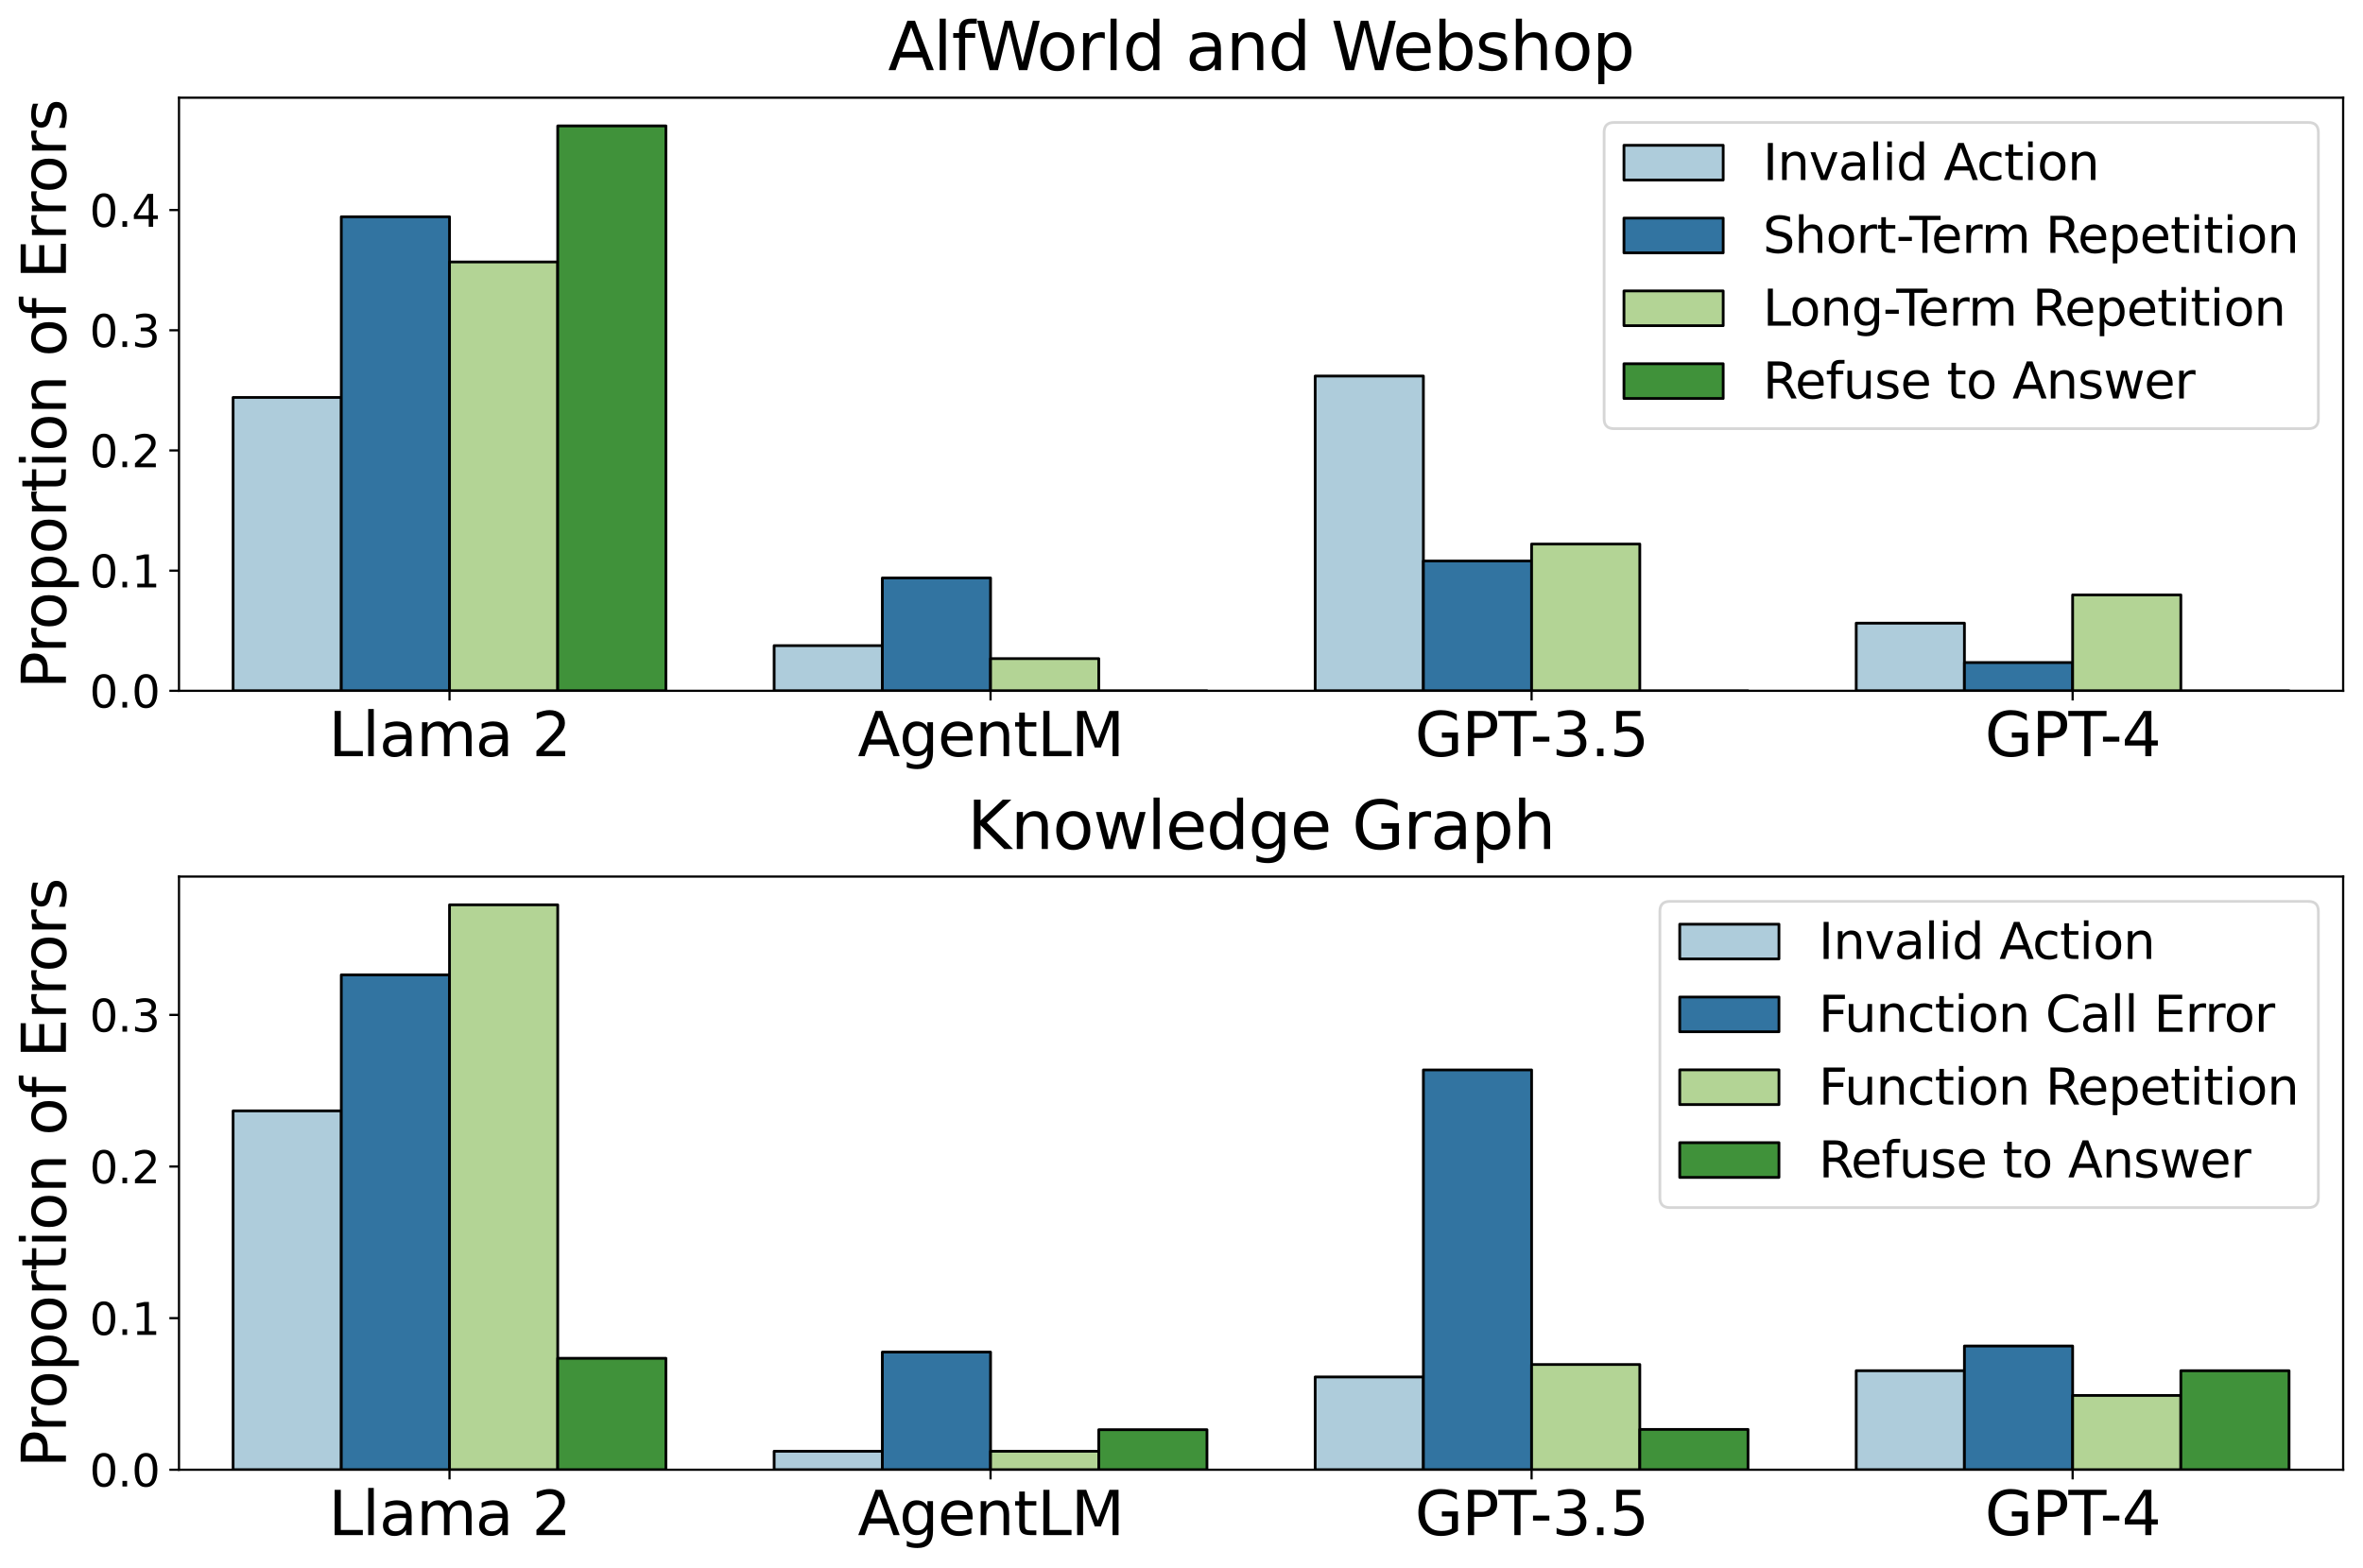 <?xml version="1.0" encoding="utf-8" standalone="no"?>
<!DOCTYPE svg PUBLIC "-//W3C//DTD SVG 1.1//EN"
  "http://www.w3.org/Graphics/SVG/1.1/DTD/svg11.dtd">
<svg xmlns:xlink="http://www.w3.org/1999/xlink" width="857.277pt" height="568.728pt" viewBox="0 0 857.277 568.728" xmlns="http://www.w3.org/2000/svg" version="1.1">
 <defs>
  <style type="text/css">*{stroke-linejoin: round; stroke-linecap: butt}</style>
 </defs>
 <g id="figure_1">
  <g id="patch_1">
   <path d="M 0 568.728 
L 857.277 568.728 
L 857.277 0 
L 0 0 
z
" style="fill: #ffffff"/>
  </g>
  <g id="axes_1">
   <g id="patch_2">
    <path d="M 64.937 250.636 
L 850.077 250.636 
L 850.077 35.436 
L 64.937 35.436 
z
" style="fill: #ffffff"/>
   </g>
   <g id="patch_3">
    <path d="M 84.565 250.636 
L 123.822 250.636 
L 123.822 144.192 
L 84.565 144.192 
z
" clip-path="url(#p1a9379b2bb)" style="fill: #aeccdb; stroke: #000000; stroke-linejoin: miter"/>
   </g>
   <g id="patch_4">
    <path d="M 280.85 250.636 
L 320.107 250.636 
L 320.107 234.24 
L 280.85 234.24 
z
" clip-path="url(#p1a9379b2bb)" style="fill: #aeccdb; stroke: #000000; stroke-linejoin: miter"/>
   </g>
   <g id="patch_5">
    <path d="M 477.135 250.636 
L 516.392 250.636 
L 516.392 136.43 
L 477.135 136.43 
z
" clip-path="url(#p1a9379b2bb)" style="fill: #aeccdb; stroke: #000000; stroke-linejoin: miter"/>
   </g>
   <g id="patch_6">
    <path d="M 673.42 250.636 
L 712.677 250.636 
L 712.677 226.086 
L 673.42 226.086 
z
" clip-path="url(#p1a9379b2bb)" style="fill: #aeccdb; stroke: #000000; stroke-linejoin: miter"/>
   </g>
   <g id="patch_7">
    <path d="M 123.822 250.636 
L 163.079 250.636 
L 163.079 78.651 
L 123.822 78.651 
z
" clip-path="url(#p1a9379b2bb)" style="fill: #3274a1; stroke: #000000; stroke-linejoin: miter"/>
   </g>
   <g id="patch_8">
    <path d="M 320.107 250.636 
L 359.364 250.636 
L 359.364 209.689 
L 320.107 209.689 
z
" clip-path="url(#p1a9379b2bb)" style="fill: #3274a1; stroke: #000000; stroke-linejoin: miter"/>
   </g>
   <g id="patch_9">
    <path d="M 516.392 250.636 
L 555.649 250.636 
L 555.649 203.541 
L 516.392 203.541 
z
" clip-path="url(#p1a9379b2bb)" style="fill: #3274a1; stroke: #000000; stroke-linejoin: miter"/>
   </g>
   <g id="patch_10">
    <path d="M 712.677 250.636 
L 751.934 250.636 
L 751.934 240.389 
L 712.677 240.389 
z
" clip-path="url(#p1a9379b2bb)" style="fill: #3274a1; stroke: #000000; stroke-linejoin: miter"/>
   </g>
   <g id="patch_11">
    <path d="M 163.079 250.636 
L 202.336 250.636 
L 202.336 95.047 
L 163.079 95.047 
z
" clip-path="url(#p1a9379b2bb)" style="fill: #b3d495; stroke: #000000; stroke-linejoin: miter"/>
   </g>
   <g id="patch_12">
    <path d="M 359.364 250.636 
L 398.621 250.636 
L 398.621 238.95 
L 359.364 238.95 
z
" clip-path="url(#p1a9379b2bb)" style="fill: #b3d495; stroke: #000000; stroke-linejoin: miter"/>
   </g>
   <g id="patch_13">
    <path d="M 555.649 250.636 
L 594.906 250.636 
L 594.906 197.392 
L 555.649 197.392 
z
" clip-path="url(#p1a9379b2bb)" style="fill: #b3d495; stroke: #000000; stroke-linejoin: miter"/>
   </g>
   <g id="patch_14">
    <path d="M 751.934 250.636 
L 791.191 250.636 
L 791.191 215.838 
L 751.934 215.838 
z
" clip-path="url(#p1a9379b2bb)" style="fill: #b3d495; stroke: #000000; stroke-linejoin: miter"/>
   </g>
   <g id="patch_15">
    <path d="M 202.336 250.636 
L 241.593 250.636 
L 241.593 45.684 
L 202.336 45.684 
z
" clip-path="url(#p1a9379b2bb)" style="fill: #40923a; stroke: #000000; stroke-linejoin: miter"/>
   </g>
   <g id="patch_16">
    <path d="M 398.621 250.636 
L 437.878 250.636 
L 437.878 250.636 
L 398.621 250.636 
z
" clip-path="url(#p1a9379b2bb)" style="fill: #40923a; stroke: #000000; stroke-linejoin: miter"/>
   </g>
   <g id="patch_17">
    <path d="M 594.906 250.636 
L 634.163 250.636 
L 634.163 250.636 
L 594.906 250.636 
z
" clip-path="url(#p1a9379b2bb)" style="fill: #40923a; stroke: #000000; stroke-linejoin: miter"/>
   </g>
   <g id="patch_18">
    <path d="M 791.191 250.636 
L 830.448 250.636 
L 830.448 250.636 
L 791.191 250.636 
z
" clip-path="url(#p1a9379b2bb)" style="fill: #40923a; stroke: #000000; stroke-linejoin: miter"/>
   </g>
   <g id="matplotlib.axis_1">
    <g id="xtick_1">
     <g id="line2d_1">
      <defs>
       <path id="mb47e40419a" d="M 0 0 
L 0 3.5 
" style="stroke: #000000; stroke-width: 0.8"/>
      </defs>
      <g>
       <use xlink:href="#mb47e40419a" x="163.079" y="250.636" style="stroke: #000000; stroke-width: 0.8"/>
      </g>
     </g>
     <g id="text_1">
      <!-- Llama 2 -->
      <g transform="translate(119.203 274.353) scale(0.22 -0.22)">
       <defs>
        <path id="DejaVuSans-4c" d="M 628 4666 
L 1259 4666 
L 1259 531 
L 3531 531 
L 3531 0 
L 628 0 
L 628 4666 
z
" transform="scale(0.016)"/>
        <path id="DejaVuSans-6c" d="M 603 4863 
L 1178 4863 
L 1178 0 
L 603 0 
L 603 4863 
z
" transform="scale(0.016)"/>
        <path id="DejaVuSans-61" d="M 2194 1759 
Q 1497 1759 1228 1600 
Q 959 1441 959 1056 
Q 959 750 1161 570 
Q 1363 391 1709 391 
Q 2188 391 2477 730 
Q 2766 1069 2766 1631 
L 2766 1759 
L 2194 1759 
z
M 3341 1997 
L 3341 0 
L 2766 0 
L 2766 531 
Q 2569 213 2275 61 
Q 1981 -91 1556 -91 
Q 1019 -91 701 211 
Q 384 513 384 1019 
Q 384 1609 779 1909 
Q 1175 2209 1959 2209 
L 2766 2209 
L 2766 2266 
Q 2766 2663 2505 2880 
Q 2244 3097 1772 3097 
Q 1472 3097 1187 3025 
Q 903 2953 641 2809 
L 641 3341 
Q 956 3463 1253 3523 
Q 1550 3584 1831 3584 
Q 2591 3584 2966 3190 
Q 3341 2797 3341 1997 
z
" transform="scale(0.016)"/>
        <path id="DejaVuSans-6d" d="M 3328 2828 
Q 3544 3216 3844 3400 
Q 4144 3584 4550 3584 
Q 5097 3584 5394 3201 
Q 5691 2819 5691 2113 
L 5691 0 
L 5113 0 
L 5113 2094 
Q 5113 2597 4934 2840 
Q 4756 3084 4391 3084 
Q 3944 3084 3684 2787 
Q 3425 2491 3425 1978 
L 3425 0 
L 2847 0 
L 2847 2094 
Q 2847 2600 2669 2842 
Q 2491 3084 2119 3084 
Q 1678 3084 1418 2786 
Q 1159 2488 1159 1978 
L 1159 0 
L 581 0 
L 581 3500 
L 1159 3500 
L 1159 2956 
Q 1356 3278 1631 3431 
Q 1906 3584 2284 3584 
Q 2666 3584 2933 3390 
Q 3200 3197 3328 2828 
z
" transform="scale(0.016)"/>
        <path id="DejaVuSans-20" transform="scale(0.016)"/>
        <path id="DejaVuSans-32" d="M 1228 531 
L 3431 531 
L 3431 0 
L 469 0 
L 469 531 
Q 828 903 1448 1529 
Q 2069 2156 2228 2338 
Q 2531 2678 2651 2914 
Q 2772 3150 2772 3378 
Q 2772 3750 2511 3984 
Q 2250 4219 1831 4219 
Q 1534 4219 1204 4116 
Q 875 4013 500 3803 
L 500 4441 
Q 881 4594 1212 4672 
Q 1544 4750 1819 4750 
Q 2544 4750 2975 4387 
Q 3406 4025 3406 3419 
Q 3406 3131 3298 2873 
Q 3191 2616 2906 2266 
Q 2828 2175 2409 1742 
Q 1991 1309 1228 531 
z
" transform="scale(0.016)"/>
       </defs>
       <use xlink:href="#DejaVuSans-4c"/>
       <use xlink:href="#DejaVuSans-6c" x="55.713"/>
       <use xlink:href="#DejaVuSans-61" x="83.496"/>
       <use xlink:href="#DejaVuSans-6d" x="144.775"/>
       <use xlink:href="#DejaVuSans-61" x="242.188"/>
       <use xlink:href="#DejaVuSans-20" x="303.467"/>
       <use xlink:href="#DejaVuSans-32" x="335.254"/>
      </g>
     </g>
    </g>
    <g id="xtick_2">
     <g id="line2d_2">
      <g>
       <use xlink:href="#mb47e40419a" x="359.364" y="250.636" style="stroke: #000000; stroke-width: 0.8"/>
      </g>
     </g>
     <g id="text_2">
      <!-- AgentLM -->
      <g transform="translate(311.184 274.353) scale(0.22 -0.22)">
       <defs>
        <path id="DejaVuSans-41" d="M 2188 4044 
L 1331 1722 
L 3047 1722 
L 2188 4044 
z
M 1831 4666 
L 2547 4666 
L 4325 0 
L 3669 0 
L 3244 1197 
L 1141 1197 
L 716 0 
L 50 0 
L 1831 4666 
z
" transform="scale(0.016)"/>
        <path id="DejaVuSans-67" d="M 2906 1791 
Q 2906 2416 2648 2759 
Q 2391 3103 1925 3103 
Q 1463 3103 1205 2759 
Q 947 2416 947 1791 
Q 947 1169 1205 825 
Q 1463 481 1925 481 
Q 2391 481 2648 825 
Q 2906 1169 2906 1791 
z
M 3481 434 
Q 3481 -459 3084 -895 
Q 2688 -1331 1869 -1331 
Q 1566 -1331 1297 -1286 
Q 1028 -1241 775 -1147 
L 775 -588 
Q 1028 -725 1275 -790 
Q 1522 -856 1778 -856 
Q 2344 -856 2625 -561 
Q 2906 -266 2906 331 
L 2906 616 
Q 2728 306 2450 153 
Q 2172 0 1784 0 
Q 1141 0 747 490 
Q 353 981 353 1791 
Q 353 2603 747 3093 
Q 1141 3584 1784 3584 
Q 2172 3584 2450 3431 
Q 2728 3278 2906 2969 
L 2906 3500 
L 3481 3500 
L 3481 434 
z
" transform="scale(0.016)"/>
        <path id="DejaVuSans-65" d="M 3597 1894 
L 3597 1613 
L 953 1613 
Q 991 1019 1311 708 
Q 1631 397 2203 397 
Q 2534 397 2845 478 
Q 3156 559 3463 722 
L 3463 178 
Q 3153 47 2828 -22 
Q 2503 -91 2169 -91 
Q 1331 -91 842 396 
Q 353 884 353 1716 
Q 353 2575 817 3079 
Q 1281 3584 2069 3584 
Q 2775 3584 3186 3129 
Q 3597 2675 3597 1894 
z
M 3022 2063 
Q 3016 2534 2758 2815 
Q 2500 3097 2075 3097 
Q 1594 3097 1305 2825 
Q 1016 2553 972 2059 
L 3022 2063 
z
" transform="scale(0.016)"/>
        <path id="DejaVuSans-6e" d="M 3513 2113 
L 3513 0 
L 2938 0 
L 2938 2094 
Q 2938 2591 2744 2837 
Q 2550 3084 2163 3084 
Q 1697 3084 1428 2787 
Q 1159 2491 1159 1978 
L 1159 0 
L 581 0 
L 581 3500 
L 1159 3500 
L 1159 2956 
Q 1366 3272 1645 3428 
Q 1925 3584 2291 3584 
Q 2894 3584 3203 3211 
Q 3513 2838 3513 2113 
z
" transform="scale(0.016)"/>
        <path id="DejaVuSans-74" d="M 1172 4494 
L 1172 3500 
L 2356 3500 
L 2356 3053 
L 1172 3053 
L 1172 1153 
Q 1172 725 1289 603 
Q 1406 481 1766 481 
L 2356 481 
L 2356 0 
L 1766 0 
Q 1100 0 847 248 
Q 594 497 594 1153 
L 594 3053 
L 172 3053 
L 172 3500 
L 594 3500 
L 594 4494 
L 1172 4494 
z
" transform="scale(0.016)"/>
        <path id="DejaVuSans-4d" d="M 628 4666 
L 1569 4666 
L 2759 1491 
L 3956 4666 
L 4897 4666 
L 4897 0 
L 4281 0 
L 4281 4097 
L 3078 897 
L 2444 897 
L 1241 4097 
L 1241 0 
L 628 0 
L 628 4666 
z
" transform="scale(0.016)"/>
       </defs>
       <use xlink:href="#DejaVuSans-41"/>
       <use xlink:href="#DejaVuSans-67" x="68.408"/>
       <use xlink:href="#DejaVuSans-65" x="131.885"/>
       <use xlink:href="#DejaVuSans-6e" x="193.408"/>
       <use xlink:href="#DejaVuSans-74" x="256.787"/>
       <use xlink:href="#DejaVuSans-4c" x="295.996"/>
       <use xlink:href="#DejaVuSans-4d" x="351.709"/>
      </g>
     </g>
    </g>
    <g id="xtick_3">
     <g id="line2d_3">
      <g>
       <use xlink:href="#mb47e40419a" x="555.649" y="250.636" style="stroke: #000000; stroke-width: 0.8"/>
      </g>
     </g>
     <g id="text_3">
      <!-- GPT-3.5 -->
      <g transform="translate(513.317 274.353) scale(0.22 -0.22)">
       <defs>
        <path id="DejaVuSans-47" d="M 3809 666 
L 3809 1919 
L 2778 1919 
L 2778 2438 
L 4434 2438 
L 4434 434 
Q 4069 175 3628 42 
Q 3188 -91 2688 -91 
Q 1594 -91 976 548 
Q 359 1188 359 2328 
Q 359 3472 976 4111 
Q 1594 4750 2688 4750 
Q 3144 4750 3555 4637 
Q 3966 4525 4313 4306 
L 4313 3634 
Q 3963 3931 3569 4081 
Q 3175 4231 2741 4231 
Q 1884 4231 1454 3753 
Q 1025 3275 1025 2328 
Q 1025 1384 1454 906 
Q 1884 428 2741 428 
Q 3075 428 3337 486 
Q 3600 544 3809 666 
z
" transform="scale(0.016)"/>
        <path id="DejaVuSans-50" d="M 1259 4147 
L 1259 2394 
L 2053 2394 
Q 2494 2394 2734 2622 
Q 2975 2850 2975 3272 
Q 2975 3691 2734 3919 
Q 2494 4147 2053 4147 
L 1259 4147 
z
M 628 4666 
L 2053 4666 
Q 2838 4666 3239 4311 
Q 3641 3956 3641 3272 
Q 3641 2581 3239 2228 
Q 2838 1875 2053 1875 
L 1259 1875 
L 1259 0 
L 628 0 
L 628 4666 
z
" transform="scale(0.016)"/>
        <path id="DejaVuSans-54" d="M -19 4666 
L 3928 4666 
L 3928 4134 
L 2272 4134 
L 2272 0 
L 1638 0 
L 1638 4134 
L -19 4134 
L -19 4666 
z
" transform="scale(0.016)"/>
        <path id="DejaVuSans-2d" d="M 313 2009 
L 1997 2009 
L 1997 1497 
L 313 1497 
L 313 2009 
z
" transform="scale(0.016)"/>
        <path id="DejaVuSans-33" d="M 2597 2516 
Q 3050 2419 3304 2112 
Q 3559 1806 3559 1356 
Q 3559 666 3084 287 
Q 2609 -91 1734 -91 
Q 1441 -91 1130 -33 
Q 819 25 488 141 
L 488 750 
Q 750 597 1062 519 
Q 1375 441 1716 441 
Q 2309 441 2620 675 
Q 2931 909 2931 1356 
Q 2931 1769 2642 2001 
Q 2353 2234 1838 2234 
L 1294 2234 
L 1294 2753 
L 1863 2753 
Q 2328 2753 2575 2939 
Q 2822 3125 2822 3475 
Q 2822 3834 2567 4026 
Q 2313 4219 1838 4219 
Q 1578 4219 1281 4162 
Q 984 4106 628 3988 
L 628 4550 
Q 988 4650 1302 4700 
Q 1616 4750 1894 4750 
Q 2613 4750 3031 4423 
Q 3450 4097 3450 3541 
Q 3450 3153 3228 2886 
Q 3006 2619 2597 2516 
z
" transform="scale(0.016)"/>
        <path id="DejaVuSans-2e" d="M 684 794 
L 1344 794 
L 1344 0 
L 684 0 
L 684 794 
z
" transform="scale(0.016)"/>
        <path id="DejaVuSans-35" d="M 691 4666 
L 3169 4666 
L 3169 4134 
L 1269 4134 
L 1269 2991 
Q 1406 3038 1543 3061 
Q 1681 3084 1819 3084 
Q 2600 3084 3056 2656 
Q 3513 2228 3513 1497 
Q 3513 744 3044 326 
Q 2575 -91 1722 -91 
Q 1428 -91 1123 -41 
Q 819 9 494 109 
L 494 744 
Q 775 591 1075 516 
Q 1375 441 1709 441 
Q 2250 441 2565 725 
Q 2881 1009 2881 1497 
Q 2881 1984 2565 2268 
Q 2250 2553 1709 2553 
Q 1456 2553 1204 2497 
Q 953 2441 691 2322 
L 691 4666 
z
" transform="scale(0.016)"/>
       </defs>
       <use xlink:href="#DejaVuSans-47"/>
       <use xlink:href="#DejaVuSans-50" x="77.49"/>
       <use xlink:href="#DejaVuSans-54" x="137.793"/>
       <use xlink:href="#DejaVuSans-2d" x="189.752"/>
       <use xlink:href="#DejaVuSans-33" x="225.836"/>
       <use xlink:href="#DejaVuSans-2e" x="289.459"/>
       <use xlink:href="#DejaVuSans-35" x="321.246"/>
      </g>
     </g>
    </g>
    <g id="xtick_4">
     <g id="line2d_4">
      <g>
       <use xlink:href="#mb47e40419a" x="751.934" y="250.636" style="stroke: #000000; stroke-width: 0.8"/>
      </g>
     </g>
     <g id="text_4">
      <!-- GPT-4 -->
      <g transform="translate(720.096 274.353) scale(0.22 -0.22)">
       <defs>
        <path id="DejaVuSans-34" d="M 2419 4116 
L 825 1625 
L 2419 1625 
L 2419 4116 
z
M 2253 4666 
L 3047 4666 
L 3047 1625 
L 3713 1625 
L 3713 1100 
L 3047 1100 
L 3047 0 
L 2419 0 
L 2419 1100 
L 313 1100 
L 313 1709 
L 2253 4666 
z
" transform="scale(0.016)"/>
       </defs>
       <use xlink:href="#DejaVuSans-47"/>
       <use xlink:href="#DejaVuSans-50" x="77.49"/>
       <use xlink:href="#DejaVuSans-54" x="137.793"/>
       <use xlink:href="#DejaVuSans-2d" x="189.752"/>
       <use xlink:href="#DejaVuSans-34" x="225.836"/>
      </g>
     </g>
    </g>
   </g>
   <g id="matplotlib.axis_2">
    <g id="ytick_1">
     <g id="line2d_5">
      <defs>
       <path id="m308fb00b19" d="M 0 0 
L -3.5 0 
" style="stroke: #000000; stroke-width: 0.8"/>
      </defs>
      <g>
       <use xlink:href="#m308fb00b19" x="64.937" y="250.636" style="stroke: #000000; stroke-width: 0.8"/>
      </g>
     </g>
     <g id="text_5">
      <!-- 0.0 -->
      <g transform="translate(32.492 256.715) scale(0.16 -0.16)">
       <defs>
        <path id="DejaVuSans-30" d="M 2034 4250 
Q 1547 4250 1301 3770 
Q 1056 3291 1056 2328 
Q 1056 1369 1301 889 
Q 1547 409 2034 409 
Q 2525 409 2770 889 
Q 3016 1369 3016 2328 
Q 3016 3291 2770 3770 
Q 2525 4250 2034 4250 
z
M 2034 4750 
Q 2819 4750 3233 4129 
Q 3647 3509 3647 2328 
Q 3647 1150 3233 529 
Q 2819 -91 2034 -91 
Q 1250 -91 836 529 
Q 422 1150 422 2328 
Q 422 3509 836 4129 
Q 1250 4750 2034 4750 
z
" transform="scale(0.016)"/>
       </defs>
       <use xlink:href="#DejaVuSans-30"/>
       <use xlink:href="#DejaVuSans-2e" x="63.623"/>
       <use xlink:href="#DejaVuSans-30" x="95.41"/>
      </g>
     </g>
    </g>
    <g id="ytick_2">
     <g id="line2d_6">
      <g>
       <use xlink:href="#m308fb00b19" x="64.937" y="207.029" style="stroke: #000000; stroke-width: 0.8"/>
      </g>
     </g>
     <g id="text_6">
      <!-- 0.1 -->
      <g transform="translate(32.492 213.108) scale(0.16 -0.16)">
       <defs>
        <path id="DejaVuSans-31" d="M 794 531 
L 1825 531 
L 1825 4091 
L 703 3866 
L 703 4441 
L 1819 4666 
L 2450 4666 
L 2450 531 
L 3481 531 
L 3481 0 
L 794 0 
L 794 531 
z
" transform="scale(0.016)"/>
       </defs>
       <use xlink:href="#DejaVuSans-30"/>
       <use xlink:href="#DejaVuSans-2e" x="63.623"/>
       <use xlink:href="#DejaVuSans-31" x="95.41"/>
      </g>
     </g>
    </g>
    <g id="ytick_3">
     <g id="line2d_7">
      <g>
       <use xlink:href="#m308fb00b19" x="64.937" y="163.422" style="stroke: #000000; stroke-width: 0.8"/>
      </g>
     </g>
     <g id="text_7">
      <!-- 0.2 -->
      <g transform="translate(32.492 169.501) scale(0.16 -0.16)">
       <use xlink:href="#DejaVuSans-30"/>
       <use xlink:href="#DejaVuSans-2e" x="63.623"/>
       <use xlink:href="#DejaVuSans-32" x="95.41"/>
      </g>
     </g>
    </g>
    <g id="ytick_4">
     <g id="line2d_8">
      <g>
       <use xlink:href="#m308fb00b19" x="64.937" y="119.816" style="stroke: #000000; stroke-width: 0.8"/>
      </g>
     </g>
     <g id="text_8">
      <!-- 0.3 -->
      <g transform="translate(32.492 125.894) scale(0.16 -0.16)">
       <use xlink:href="#DejaVuSans-30"/>
       <use xlink:href="#DejaVuSans-2e" x="63.623"/>
       <use xlink:href="#DejaVuSans-33" x="95.41"/>
      </g>
     </g>
    </g>
    <g id="ytick_5">
     <g id="line2d_9">
      <g>
       <use xlink:href="#m308fb00b19" x="64.937" y="76.209" style="stroke: #000000; stroke-width: 0.8"/>
      </g>
     </g>
     <g id="text_9">
      <!-- 0.4 -->
      <g transform="translate(32.492 82.287) scale(0.16 -0.16)">
       <use xlink:href="#DejaVuSans-30"/>
       <use xlink:href="#DejaVuSans-2e" x="63.623"/>
       <use xlink:href="#DejaVuSans-34" x="95.41"/>
      </g>
     </g>
    </g>
    <g id="text_10">
     <!-- Proportion of Errors -->
     <g transform="translate(23.917 249.92) rotate(-90) scale(0.22 -0.22)">
      <defs>
       <path id="DejaVuSans-72" d="M 2631 2963 
Q 2534 3019 2420 3045 
Q 2306 3072 2169 3072 
Q 1681 3072 1420 2755 
Q 1159 2438 1159 1844 
L 1159 0 
L 581 0 
L 581 3500 
L 1159 3500 
L 1159 2956 
Q 1341 3275 1631 3429 
Q 1922 3584 2338 3584 
Q 2397 3584 2469 3576 
Q 2541 3569 2628 3553 
L 2631 2963 
z
" transform="scale(0.016)"/>
       <path id="DejaVuSans-6f" d="M 1959 3097 
Q 1497 3097 1228 2736 
Q 959 2375 959 1747 
Q 959 1119 1226 758 
Q 1494 397 1959 397 
Q 2419 397 2687 759 
Q 2956 1122 2956 1747 
Q 2956 2369 2687 2733 
Q 2419 3097 1959 3097 
z
M 1959 3584 
Q 2709 3584 3137 3096 
Q 3566 2609 3566 1747 
Q 3566 888 3137 398 
Q 2709 -91 1959 -91 
Q 1206 -91 779 398 
Q 353 888 353 1747 
Q 353 2609 779 3096 
Q 1206 3584 1959 3584 
z
" transform="scale(0.016)"/>
       <path id="DejaVuSans-70" d="M 1159 525 
L 1159 -1331 
L 581 -1331 
L 581 3500 
L 1159 3500 
L 1159 2969 
Q 1341 3281 1617 3432 
Q 1894 3584 2278 3584 
Q 2916 3584 3314 3078 
Q 3713 2572 3713 1747 
Q 3713 922 3314 415 
Q 2916 -91 2278 -91 
Q 1894 -91 1617 61 
Q 1341 213 1159 525 
z
M 3116 1747 
Q 3116 2381 2855 2742 
Q 2594 3103 2138 3103 
Q 1681 3103 1420 2742 
Q 1159 2381 1159 1747 
Q 1159 1113 1420 752 
Q 1681 391 2138 391 
Q 2594 391 2855 752 
Q 3116 1113 3116 1747 
z
" transform="scale(0.016)"/>
       <path id="DejaVuSans-69" d="M 603 3500 
L 1178 3500 
L 1178 0 
L 603 0 
L 603 3500 
z
M 603 4863 
L 1178 4863 
L 1178 4134 
L 603 4134 
L 603 4863 
z
" transform="scale(0.016)"/>
       <path id="DejaVuSans-66" d="M 2375 4863 
L 2375 4384 
L 1825 4384 
Q 1516 4384 1395 4259 
Q 1275 4134 1275 3809 
L 1275 3500 
L 2222 3500 
L 2222 3053 
L 1275 3053 
L 1275 0 
L 697 0 
L 697 3053 
L 147 3053 
L 147 3500 
L 697 3500 
L 697 3744 
Q 697 4328 969 4595 
Q 1241 4863 1831 4863 
L 2375 4863 
z
" transform="scale(0.016)"/>
       <path id="DejaVuSans-45" d="M 628 4666 
L 3578 4666 
L 3578 4134 
L 1259 4134 
L 1259 2753 
L 3481 2753 
L 3481 2222 
L 1259 2222 
L 1259 531 
L 3634 531 
L 3634 0 
L 628 0 
L 628 4666 
z
" transform="scale(0.016)"/>
       <path id="DejaVuSans-73" d="M 2834 3397 
L 2834 2853 
Q 2591 2978 2328 3040 
Q 2066 3103 1784 3103 
Q 1356 3103 1142 2972 
Q 928 2841 928 2578 
Q 928 2378 1081 2264 
Q 1234 2150 1697 2047 
L 1894 2003 
Q 2506 1872 2764 1633 
Q 3022 1394 3022 966 
Q 3022 478 2636 193 
Q 2250 -91 1575 -91 
Q 1294 -91 989 -36 
Q 684 19 347 128 
L 347 722 
Q 666 556 975 473 
Q 1284 391 1588 391 
Q 1994 391 2212 530 
Q 2431 669 2431 922 
Q 2431 1156 2273 1281 
Q 2116 1406 1581 1522 
L 1381 1569 
Q 847 1681 609 1914 
Q 372 2147 372 2553 
Q 372 3047 722 3315 
Q 1072 3584 1716 3584 
Q 2034 3584 2315 3537 
Q 2597 3491 2834 3397 
z
" transform="scale(0.016)"/>
      </defs>
      <use xlink:href="#DejaVuSans-50"/>
      <use xlink:href="#DejaVuSans-72" x="58.553"/>
      <use xlink:href="#DejaVuSans-6f" x="97.416"/>
      <use xlink:href="#DejaVuSans-70" x="158.598"/>
      <use xlink:href="#DejaVuSans-6f" x="222.074"/>
      <use xlink:href="#DejaVuSans-72" x="283.256"/>
      <use xlink:href="#DejaVuSans-74" x="324.369"/>
      <use xlink:href="#DejaVuSans-69" x="363.578"/>
      <use xlink:href="#DejaVuSans-6f" x="391.361"/>
      <use xlink:href="#DejaVuSans-6e" x="452.543"/>
      <use xlink:href="#DejaVuSans-20" x="515.922"/>
      <use xlink:href="#DejaVuSans-6f" x="547.709"/>
      <use xlink:href="#DejaVuSans-66" x="608.891"/>
      <use xlink:href="#DejaVuSans-20" x="644.096"/>
      <use xlink:href="#DejaVuSans-45" x="675.883"/>
      <use xlink:href="#DejaVuSans-72" x="739.066"/>
      <use xlink:href="#DejaVuSans-72" x="778.43"/>
      <use xlink:href="#DejaVuSans-6f" x="817.293"/>
      <use xlink:href="#DejaVuSans-72" x="878.475"/>
      <use xlink:href="#DejaVuSans-73" x="919.588"/>
     </g>
    </g>
   </g>
   <g id="line2d_10">
    <path clip-path="url(#p1a9379b2bb)" style="fill: none; stroke: #424242; stroke-width: 2.7; stroke-linecap: square"/>
   </g>
   <g id="line2d_11">
    <path clip-path="url(#p1a9379b2bb)" style="fill: none; stroke: #424242; stroke-width: 2.7; stroke-linecap: square"/>
   </g>
   <g id="line2d_12">
    <path clip-path="url(#p1a9379b2bb)" style="fill: none; stroke: #424242; stroke-width: 2.7; stroke-linecap: square"/>
   </g>
   <g id="line2d_13">
    <path clip-path="url(#p1a9379b2bb)" style="fill: none; stroke: #424242; stroke-width: 2.7; stroke-linecap: square"/>
   </g>
   <g id="line2d_14">
    <path clip-path="url(#p1a9379b2bb)" style="fill: none; stroke: #424242; stroke-width: 2.7; stroke-linecap: square"/>
   </g>
   <g id="line2d_15">
    <path clip-path="url(#p1a9379b2bb)" style="fill: none; stroke: #424242; stroke-width: 2.7; stroke-linecap: square"/>
   </g>
   <g id="line2d_16">
    <path clip-path="url(#p1a9379b2bb)" style="fill: none; stroke: #424242; stroke-width: 2.7; stroke-linecap: square"/>
   </g>
   <g id="line2d_17">
    <path clip-path="url(#p1a9379b2bb)" style="fill: none; stroke: #424242; stroke-width: 2.7; stroke-linecap: square"/>
   </g>
   <g id="line2d_18">
    <path clip-path="url(#p1a9379b2bb)" style="fill: none; stroke: #424242; stroke-width: 2.7; stroke-linecap: square"/>
   </g>
   <g id="line2d_19">
    <path clip-path="url(#p1a9379b2bb)" style="fill: none; stroke: #424242; stroke-width: 2.7; stroke-linecap: square"/>
   </g>
   <g id="line2d_20">
    <path clip-path="url(#p1a9379b2bb)" style="fill: none; stroke: #424242; stroke-width: 2.7; stroke-linecap: square"/>
   </g>
   <g id="line2d_21">
    <path clip-path="url(#p1a9379b2bb)" style="fill: none; stroke: #424242; stroke-width: 2.7; stroke-linecap: square"/>
   </g>
   <g id="line2d_22">
    <path clip-path="url(#p1a9379b2bb)" style="fill: none; stroke: #424242; stroke-width: 2.7; stroke-linecap: square"/>
   </g>
   <g id="line2d_23">
    <path clip-path="url(#p1a9379b2bb)" style="fill: none; stroke: #424242; stroke-width: 2.7; stroke-linecap: square"/>
   </g>
   <g id="line2d_24">
    <path clip-path="url(#p1a9379b2bb)" style="fill: none; stroke: #424242; stroke-width: 2.7; stroke-linecap: square"/>
   </g>
   <g id="line2d_25">
    <path clip-path="url(#p1a9379b2bb)" style="fill: none; stroke: #424242; stroke-width: 2.7; stroke-linecap: square"/>
   </g>
   <g id="patch_19">
    <path d="M 64.937 250.636 
L 64.937 35.436 
" style="fill: none; stroke: #000000; stroke-width: 0.8; stroke-linejoin: miter; stroke-linecap: square"/>
   </g>
   <g id="patch_20">
    <path d="M 850.077 250.636 
L 850.077 35.436 
" style="fill: none; stroke: #000000; stroke-width: 0.8; stroke-linejoin: miter; stroke-linecap: square"/>
   </g>
   <g id="patch_21">
    <path d="M 64.937 250.636 
L 850.077 250.636 
" style="fill: none; stroke: #000000; stroke-width: 0.8; stroke-linejoin: miter; stroke-linecap: square"/>
   </g>
   <g id="patch_22">
    <path d="M 64.937 35.436 
L 850.077 35.436 
" style="fill: none; stroke: #000000; stroke-width: 0.8; stroke-linejoin: miter; stroke-linecap: square"/>
   </g>
   <g id="text_11">
    <!-- AlfWorld and Webshop -->
    <g transform="translate(322.169 25.436) scale(0.24 -0.24)">
     <defs>
      <path id="DejaVuSans-57" d="M 213 4666 
L 850 4666 
L 1831 722 
L 2809 4666 
L 3519 4666 
L 4500 722 
L 5478 4666 
L 6119 4666 
L 4947 0 
L 4153 0 
L 3169 4050 
L 2175 0 
L 1381 0 
L 213 4666 
z
" transform="scale(0.016)"/>
      <path id="DejaVuSans-64" d="M 2906 2969 
L 2906 4863 
L 3481 4863 
L 3481 0 
L 2906 0 
L 2906 525 
Q 2725 213 2448 61 
Q 2172 -91 1784 -91 
Q 1150 -91 751 415 
Q 353 922 353 1747 
Q 353 2572 751 3078 
Q 1150 3584 1784 3584 
Q 2172 3584 2448 3432 
Q 2725 3281 2906 2969 
z
M 947 1747 
Q 947 1113 1208 752 
Q 1469 391 1925 391 
Q 2381 391 2643 752 
Q 2906 1113 2906 1747 
Q 2906 2381 2643 2742 
Q 2381 3103 1925 3103 
Q 1469 3103 1208 2742 
Q 947 2381 947 1747 
z
" transform="scale(0.016)"/>
      <path id="DejaVuSans-62" d="M 3116 1747 
Q 3116 2381 2855 2742 
Q 2594 3103 2138 3103 
Q 1681 3103 1420 2742 
Q 1159 2381 1159 1747 
Q 1159 1113 1420 752 
Q 1681 391 2138 391 
Q 2594 391 2855 752 
Q 3116 1113 3116 1747 
z
M 1159 2969 
Q 1341 3281 1617 3432 
Q 1894 3584 2278 3584 
Q 2916 3584 3314 3078 
Q 3713 2572 3713 1747 
Q 3713 922 3314 415 
Q 2916 -91 2278 -91 
Q 1894 -91 1617 61 
Q 1341 213 1159 525 
L 1159 0 
L 581 0 
L 581 4863 
L 1159 4863 
L 1159 2969 
z
" transform="scale(0.016)"/>
      <path id="DejaVuSans-68" d="M 3513 2113 
L 3513 0 
L 2938 0 
L 2938 2094 
Q 2938 2591 2744 2837 
Q 2550 3084 2163 3084 
Q 1697 3084 1428 2787 
Q 1159 2491 1159 1978 
L 1159 0 
L 581 0 
L 581 4863 
L 1159 4863 
L 1159 2956 
Q 1366 3272 1645 3428 
Q 1925 3584 2291 3584 
Q 2894 3584 3203 3211 
Q 3513 2838 3513 2113 
z
" transform="scale(0.016)"/>
     </defs>
     <use xlink:href="#DejaVuSans-41"/>
     <use xlink:href="#DejaVuSans-6c" x="68.408"/>
     <use xlink:href="#DejaVuSans-66" x="96.191"/>
     <use xlink:href="#DejaVuSans-57" x="131.396"/>
     <use xlink:href="#DejaVuSans-6f" x="224.398"/>
     <use xlink:href="#DejaVuSans-72" x="285.58"/>
     <use xlink:href="#DejaVuSans-6c" x="326.693"/>
     <use xlink:href="#DejaVuSans-64" x="354.477"/>
     <use xlink:href="#DejaVuSans-20" x="417.953"/>
     <use xlink:href="#DejaVuSans-61" x="449.74"/>
     <use xlink:href="#DejaVuSans-6e" x="511.02"/>
     <use xlink:href="#DejaVuSans-64" x="574.398"/>
     <use xlink:href="#DejaVuSans-20" x="637.875"/>
     <use xlink:href="#DejaVuSans-57" x="669.662"/>
     <use xlink:href="#DejaVuSans-65" x="762.664"/>
     <use xlink:href="#DejaVuSans-62" x="824.188"/>
     <use xlink:href="#DejaVuSans-73" x="887.664"/>
     <use xlink:href="#DejaVuSans-68" x="939.764"/>
     <use xlink:href="#DejaVuSans-6f" x="1003.143"/>
     <use xlink:href="#DejaVuSans-70" x="1064.324"/>
    </g>
   </g>
   <g id="legend_1">
    <g id="patch_23">
     <path d="M 585.561 155.519 
L 837.477 155.519 
Q 841.077 155.519 841.077 151.919 
L 841.077 48.036 
Q 841.077 44.436 837.477 44.436 
L 585.561 44.436 
Q 581.961 44.436 581.961 48.036 
L 581.961 151.919 
Q 581.961 155.519 585.561 155.519 
z
" style="fill: #ffffff; opacity: 0.8; stroke: #cccccc; stroke-linejoin: miter"/>
    </g>
    <g id="patch_24">
     <path d="M 589.161 65.313 
L 625.161 65.313 
L 625.161 52.713 
L 589.161 52.713 
z
" style="fill: #aeccdb; stroke: #000000; stroke-linejoin: miter"/>
    </g>
    <g id="text_12">
     <!-- Invalid Action -->
     <g transform="translate(639.561 65.313) scale(0.18 -0.18)">
      <defs>
       <path id="DejaVuSans-49" d="M 628 4666 
L 1259 4666 
L 1259 0 
L 628 0 
L 628 4666 
z
" transform="scale(0.016)"/>
       <path id="DejaVuSans-76" d="M 191 3500 
L 800 3500 
L 1894 563 
L 2988 3500 
L 3597 3500 
L 2284 0 
L 1503 0 
L 191 3500 
z
" transform="scale(0.016)"/>
       <path id="DejaVuSans-63" d="M 3122 3366 
L 3122 2828 
Q 2878 2963 2633 3030 
Q 2388 3097 2138 3097 
Q 1578 3097 1268 2742 
Q 959 2388 959 1747 
Q 959 1106 1268 751 
Q 1578 397 2138 397 
Q 2388 397 2633 464 
Q 2878 531 3122 666 
L 3122 134 
Q 2881 22 2623 -34 
Q 2366 -91 2075 -91 
Q 1284 -91 818 406 
Q 353 903 353 1747 
Q 353 2603 823 3093 
Q 1294 3584 2113 3584 
Q 2378 3584 2631 3529 
Q 2884 3475 3122 3366 
z
" transform="scale(0.016)"/>
      </defs>
      <use xlink:href="#DejaVuSans-49"/>
      <use xlink:href="#DejaVuSans-6e" x="29.492"/>
      <use xlink:href="#DejaVuSans-76" x="92.871"/>
      <use xlink:href="#DejaVuSans-61" x="152.051"/>
      <use xlink:href="#DejaVuSans-6c" x="213.33"/>
      <use xlink:href="#DejaVuSans-69" x="241.113"/>
      <use xlink:href="#DejaVuSans-64" x="268.896"/>
      <use xlink:href="#DejaVuSans-20" x="332.373"/>
      <use xlink:href="#DejaVuSans-41" x="364.16"/>
      <use xlink:href="#DejaVuSans-63" x="430.818"/>
      <use xlink:href="#DejaVuSans-74" x="485.799"/>
      <use xlink:href="#DejaVuSans-69" x="525.008"/>
      <use xlink:href="#DejaVuSans-6f" x="552.791"/>
      <use xlink:href="#DejaVuSans-6e" x="613.973"/>
     </g>
    </g>
    <g id="patch_25">
     <path d="M 589.161 91.734 
L 625.161 91.734 
L 625.161 79.134 
L 589.161 79.134 
z
" style="fill: #3274a1; stroke: #000000; stroke-linejoin: miter"/>
    </g>
    <g id="text_13">
     <!-- Short-Term Repetition -->
     <g transform="translate(639.561 91.734) scale(0.18 -0.18)">
      <defs>
       <path id="DejaVuSans-53" d="M 3425 4513 
L 3425 3897 
Q 3066 4069 2747 4153 
Q 2428 4238 2131 4238 
Q 1616 4238 1336 4038 
Q 1056 3838 1056 3469 
Q 1056 3159 1242 3001 
Q 1428 2844 1947 2747 
L 2328 2669 
Q 3034 2534 3370 2195 
Q 3706 1856 3706 1288 
Q 3706 609 3251 259 
Q 2797 -91 1919 -91 
Q 1588 -91 1214 -16 
Q 841 59 441 206 
L 441 856 
Q 825 641 1194 531 
Q 1563 422 1919 422 
Q 2459 422 2753 634 
Q 3047 847 3047 1241 
Q 3047 1584 2836 1778 
Q 2625 1972 2144 2069 
L 1759 2144 
Q 1053 2284 737 2584 
Q 422 2884 422 3419 
Q 422 4038 858 4394 
Q 1294 4750 2059 4750 
Q 2388 4750 2728 4690 
Q 3069 4631 3425 4513 
z
" transform="scale(0.016)"/>
       <path id="DejaVuSans-52" d="M 2841 2188 
Q 3044 2119 3236 1894 
Q 3428 1669 3622 1275 
L 4263 0 
L 3584 0 
L 2988 1197 
Q 2756 1666 2539 1819 
Q 2322 1972 1947 1972 
L 1259 1972 
L 1259 0 
L 628 0 
L 628 4666 
L 2053 4666 
Q 2853 4666 3247 4331 
Q 3641 3997 3641 3322 
Q 3641 2881 3436 2590 
Q 3231 2300 2841 2188 
z
M 1259 4147 
L 1259 2491 
L 2053 2491 
Q 2509 2491 2742 2702 
Q 2975 2913 2975 3322 
Q 2975 3731 2742 3939 
Q 2509 4147 2053 4147 
L 1259 4147 
z
" transform="scale(0.016)"/>
      </defs>
      <use xlink:href="#DejaVuSans-53"/>
      <use xlink:href="#DejaVuSans-68" x="63.477"/>
      <use xlink:href="#DejaVuSans-6f" x="126.855"/>
      <use xlink:href="#DejaVuSans-72" x="188.037"/>
      <use xlink:href="#DejaVuSans-74" x="229.15"/>
      <use xlink:href="#DejaVuSans-2d" x="268.359"/>
      <use xlink:href="#DejaVuSans-54" x="295.318"/>
      <use xlink:href="#DejaVuSans-65" x="339.402"/>
      <use xlink:href="#DejaVuSans-72" x="400.926"/>
      <use xlink:href="#DejaVuSans-6d" x="440.289"/>
      <use xlink:href="#DejaVuSans-20" x="537.701"/>
      <use xlink:href="#DejaVuSans-52" x="569.488"/>
      <use xlink:href="#DejaVuSans-65" x="634.471"/>
      <use xlink:href="#DejaVuSans-70" x="695.994"/>
      <use xlink:href="#DejaVuSans-65" x="759.471"/>
      <use xlink:href="#DejaVuSans-74" x="820.994"/>
      <use xlink:href="#DejaVuSans-69" x="860.203"/>
      <use xlink:href="#DejaVuSans-74" x="887.986"/>
      <use xlink:href="#DejaVuSans-69" x="927.195"/>
      <use xlink:href="#DejaVuSans-6f" x="954.979"/>
      <use xlink:href="#DejaVuSans-6e" x="1016.16"/>
     </g>
    </g>
    <g id="patch_26">
     <path d="M 589.161 118.155 
L 625.161 118.155 
L 625.161 105.555 
L 589.161 105.555 
z
" style="fill: #b3d495; stroke: #000000; stroke-linejoin: miter"/>
    </g>
    <g id="text_14">
     <!-- Long-Term Repetition -->
     <g transform="translate(639.561 118.155) scale(0.18 -0.18)">
      <use xlink:href="#DejaVuSans-4c"/>
      <use xlink:href="#DejaVuSans-6f" x="53.963"/>
      <use xlink:href="#DejaVuSans-6e" x="115.145"/>
      <use xlink:href="#DejaVuSans-67" x="178.523"/>
      <use xlink:href="#DejaVuSans-2d" x="242"/>
      <use xlink:href="#DejaVuSans-54" x="268.959"/>
      <use xlink:href="#DejaVuSans-65" x="313.043"/>
      <use xlink:href="#DejaVuSans-72" x="374.566"/>
      <use xlink:href="#DejaVuSans-6d" x="413.93"/>
      <use xlink:href="#DejaVuSans-20" x="511.342"/>
      <use xlink:href="#DejaVuSans-52" x="543.129"/>
      <use xlink:href="#DejaVuSans-65" x="608.111"/>
      <use xlink:href="#DejaVuSans-70" x="669.635"/>
      <use xlink:href="#DejaVuSans-65" x="733.111"/>
      <use xlink:href="#DejaVuSans-74" x="794.635"/>
      <use xlink:href="#DejaVuSans-69" x="833.844"/>
      <use xlink:href="#DejaVuSans-74" x="861.627"/>
      <use xlink:href="#DejaVuSans-69" x="900.836"/>
      <use xlink:href="#DejaVuSans-6f" x="928.619"/>
      <use xlink:href="#DejaVuSans-6e" x="989.801"/>
     </g>
    </g>
    <g id="patch_27">
     <path d="M 589.161 144.575 
L 625.161 144.575 
L 625.161 131.975 
L 589.161 131.975 
z
" style="fill: #40923a; stroke: #000000; stroke-linejoin: miter"/>
    </g>
    <g id="text_15">
     <!-- Refuse to Answer -->
     <g transform="translate(639.561 144.575) scale(0.18 -0.18)">
      <defs>
       <path id="DejaVuSans-75" d="M 544 1381 
L 544 3500 
L 1119 3500 
L 1119 1403 
Q 1119 906 1312 657 
Q 1506 409 1894 409 
Q 2359 409 2629 706 
Q 2900 1003 2900 1516 
L 2900 3500 
L 3475 3500 
L 3475 0 
L 2900 0 
L 2900 538 
Q 2691 219 2414 64 
Q 2138 -91 1772 -91 
Q 1169 -91 856 284 
Q 544 659 544 1381 
z
M 1991 3584 
L 1991 3584 
z
" transform="scale(0.016)"/>
       <path id="DejaVuSans-77" d="M 269 3500 
L 844 3500 
L 1563 769 
L 2278 3500 
L 2956 3500 
L 3675 769 
L 4391 3500 
L 4966 3500 
L 4050 0 
L 3372 0 
L 2619 2869 
L 1863 0 
L 1184 0 
L 269 3500 
z
" transform="scale(0.016)"/>
      </defs>
      <use xlink:href="#DejaVuSans-52"/>
      <use xlink:href="#DejaVuSans-65" x="64.982"/>
      <use xlink:href="#DejaVuSans-66" x="126.506"/>
      <use xlink:href="#DejaVuSans-75" x="161.711"/>
      <use xlink:href="#DejaVuSans-73" x="225.09"/>
      <use xlink:href="#DejaVuSans-65" x="277.189"/>
      <use xlink:href="#DejaVuSans-20" x="338.713"/>
      <use xlink:href="#DejaVuSans-74" x="370.5"/>
      <use xlink:href="#DejaVuSans-6f" x="409.709"/>
      <use xlink:href="#DejaVuSans-20" x="470.891"/>
      <use xlink:href="#DejaVuSans-41" x="502.678"/>
      <use xlink:href="#DejaVuSans-6e" x="571.086"/>
      <use xlink:href="#DejaVuSans-73" x="634.465"/>
      <use xlink:href="#DejaVuSans-77" x="686.564"/>
      <use xlink:href="#DejaVuSans-65" x="768.352"/>
      <use xlink:href="#DejaVuSans-72" x="829.875"/>
     </g>
    </g>
   </g>
  </g>
  <g id="axes_2">
   <g id="patch_28">
    <path d="M 64.937 533.236 
L 850.077 533.236 
L 850.077 318.036 
L 64.937 318.036 
z
" style="fill: #ffffff"/>
   </g>
   <g id="patch_29">
    <path d="M 84.565 533.236 
L 123.822 533.236 
L 123.822 403.037 
L 84.565 403.037 
z
" clip-path="url(#p8789d550ba)" style="fill: #aeccdb; stroke: #000000; stroke-linejoin: miter"/>
   </g>
   <g id="patch_30">
    <path d="M 280.85 533.236 
L 320.107 533.236 
L 320.107 526.526 
L 280.85 526.526 
z
" clip-path="url(#p8789d550ba)" style="fill: #aeccdb; stroke: #000000; stroke-linejoin: miter"/>
   </g>
   <g id="patch_31">
    <path d="M 477.135 533.236 
L 516.392 533.236 
L 516.392 499.573 
L 477.135 499.573 
z
" clip-path="url(#p8789d550ba)" style="fill: #aeccdb; stroke: #000000; stroke-linejoin: miter"/>
   </g>
   <g id="patch_32">
    <path d="M 673.42 533.236 
L 712.677 533.236 
L 712.677 497.317 
L 673.42 497.317 
z
" clip-path="url(#p8789d550ba)" style="fill: #aeccdb; stroke: #000000; stroke-linejoin: miter"/>
   </g>
   <g id="patch_33">
    <path d="M 123.822 533.236 
L 163.079 533.236 
L 163.079 353.697 
L 123.822 353.697 
z
" clip-path="url(#p8789d550ba)" style="fill: #3274a1; stroke: #000000; stroke-linejoin: miter"/>
   </g>
   <g id="patch_34">
    <path d="M 320.107 533.236 
L 359.364 533.236 
L 359.364 490.552 
L 320.107 490.552 
z
" clip-path="url(#p8789d550ba)" style="fill: #3274a1; stroke: #000000; stroke-linejoin: miter"/>
   </g>
   <g id="patch_35">
    <path d="M 516.392 533.236 
L 555.649 533.236 
L 555.649 388.185 
L 516.392 388.185 
z
" clip-path="url(#p8789d550ba)" style="fill: #3274a1; stroke: #000000; stroke-linejoin: miter"/>
   </g>
   <g id="patch_36">
    <path d="M 712.677 533.236 
L 751.934 533.236 
L 751.934 488.351 
L 712.677 488.351 
z
" clip-path="url(#p8789d550ba)" style="fill: #3274a1; stroke: #000000; stroke-linejoin: miter"/>
   </g>
   <g id="patch_37">
    <path d="M 163.079 533.236 
L 202.336 533.236 
L 202.336 328.284 
L 163.079 328.284 
z
" clip-path="url(#p8789d550ba)" style="fill: #b3d495; stroke: #000000; stroke-linejoin: miter"/>
   </g>
   <g id="patch_38">
    <path d="M 359.364 533.236 
L 398.621 533.236 
L 398.621 526.526 
L 359.364 526.526 
z
" clip-path="url(#p8789d550ba)" style="fill: #b3d495; stroke: #000000; stroke-linejoin: miter"/>
   </g>
   <g id="patch_39">
    <path d="M 555.649 533.236 
L 594.906 533.236 
L 594.906 495.062 
L 555.649 495.062 
z
" clip-path="url(#p8789d550ba)" style="fill: #b3d495; stroke: #000000; stroke-linejoin: miter"/>
   </g>
   <g id="patch_40">
    <path d="M 751.934 533.236 
L 791.191 533.236 
L 791.191 506.283 
L 751.934 506.283 
z
" clip-path="url(#p8789d550ba)" style="fill: #b3d495; stroke: #000000; stroke-linejoin: miter"/>
   </g>
   <g id="patch_41">
    <path d="M 202.336 533.236 
L 241.593 533.236 
L 241.593 492.807 
L 202.336 492.807 
z
" clip-path="url(#p8789d550ba)" style="fill: #40923a; stroke: #000000; stroke-linejoin: miter"/>
   </g>
   <g id="patch_42">
    <path d="M 398.621 533.236 
L 437.878 533.236 
L 437.878 518.715 
L 398.621 518.715 
z
" clip-path="url(#p8789d550ba)" style="fill: #40923a; stroke: #000000; stroke-linejoin: miter"/>
   </g>
   <g id="patch_43">
    <path d="M 594.906 533.236 
L 634.163 533.236 
L 634.163 518.605 
L 594.906 518.605 
z
" clip-path="url(#p8789d550ba)" style="fill: #40923a; stroke: #000000; stroke-linejoin: miter"/>
   </g>
   <g id="patch_44">
    <path d="M 791.191 533.236 
L 830.448 533.236 
L 830.448 497.317 
L 791.191 497.317 
z
" clip-path="url(#p8789d550ba)" style="fill: #40923a; stroke: #000000; stroke-linejoin: miter"/>
   </g>
   <g id="matplotlib.axis_3">
    <g id="xtick_5">
     <g id="line2d_26">
      <g>
       <use xlink:href="#mb47e40419a" x="163.079" y="533.236" style="stroke: #000000; stroke-width: 0.8"/>
      </g>
     </g>
     <g id="text_16">
      <!-- Llama 2 -->
      <g transform="translate(119.203 556.953) scale(0.22 -0.22)">
       <use xlink:href="#DejaVuSans-4c"/>
       <use xlink:href="#DejaVuSans-6c" x="55.713"/>
       <use xlink:href="#DejaVuSans-61" x="83.496"/>
       <use xlink:href="#DejaVuSans-6d" x="144.775"/>
       <use xlink:href="#DejaVuSans-61" x="242.188"/>
       <use xlink:href="#DejaVuSans-20" x="303.467"/>
       <use xlink:href="#DejaVuSans-32" x="335.254"/>
      </g>
     </g>
    </g>
    <g id="xtick_6">
     <g id="line2d_27">
      <g>
       <use xlink:href="#mb47e40419a" x="359.364" y="533.236" style="stroke: #000000; stroke-width: 0.8"/>
      </g>
     </g>
     <g id="text_17">
      <!-- AgentLM -->
      <g transform="translate(311.184 556.953) scale(0.22 -0.22)">
       <use xlink:href="#DejaVuSans-41"/>
       <use xlink:href="#DejaVuSans-67" x="68.408"/>
       <use xlink:href="#DejaVuSans-65" x="131.885"/>
       <use xlink:href="#DejaVuSans-6e" x="193.408"/>
       <use xlink:href="#DejaVuSans-74" x="256.787"/>
       <use xlink:href="#DejaVuSans-4c" x="295.996"/>
       <use xlink:href="#DejaVuSans-4d" x="351.709"/>
      </g>
     </g>
    </g>
    <g id="xtick_7">
     <g id="line2d_28">
      <g>
       <use xlink:href="#mb47e40419a" x="555.649" y="533.236" style="stroke: #000000; stroke-width: 0.8"/>
      </g>
     </g>
     <g id="text_18">
      <!-- GPT-3.5 -->
      <g transform="translate(513.317 556.953) scale(0.22 -0.22)">
       <use xlink:href="#DejaVuSans-47"/>
       <use xlink:href="#DejaVuSans-50" x="77.49"/>
       <use xlink:href="#DejaVuSans-54" x="137.793"/>
       <use xlink:href="#DejaVuSans-2d" x="189.752"/>
       <use xlink:href="#DejaVuSans-33" x="225.836"/>
       <use xlink:href="#DejaVuSans-2e" x="289.459"/>
       <use xlink:href="#DejaVuSans-35" x="321.246"/>
      </g>
     </g>
    </g>
    <g id="xtick_8">
     <g id="line2d_29">
      <g>
       <use xlink:href="#mb47e40419a" x="751.934" y="533.236" style="stroke: #000000; stroke-width: 0.8"/>
      </g>
     </g>
     <g id="text_19">
      <!-- GPT-4 -->
      <g transform="translate(720.096 556.953) scale(0.22 -0.22)">
       <use xlink:href="#DejaVuSans-47"/>
       <use xlink:href="#DejaVuSans-50" x="77.49"/>
       <use xlink:href="#DejaVuSans-54" x="137.793"/>
       <use xlink:href="#DejaVuSans-2d" x="189.752"/>
       <use xlink:href="#DejaVuSans-34" x="225.836"/>
      </g>
     </g>
    </g>
   </g>
   <g id="matplotlib.axis_4">
    <g id="ytick_6">
     <g id="line2d_30">
      <g>
       <use xlink:href="#m308fb00b19" x="64.937" y="533.236" style="stroke: #000000; stroke-width: 0.8"/>
      </g>
     </g>
     <g id="text_20">
      <!-- 0.0 -->
      <g transform="translate(32.492 539.315) scale(0.16 -0.16)">
       <use xlink:href="#DejaVuSans-30"/>
       <use xlink:href="#DejaVuSans-2e" x="63.623"/>
       <use xlink:href="#DejaVuSans-30" x="95.41"/>
      </g>
     </g>
    </g>
    <g id="ytick_7">
     <g id="line2d_31">
      <g>
       <use xlink:href="#m308fb00b19" x="64.937" y="478.23" style="stroke: #000000; stroke-width: 0.8"/>
      </g>
     </g>
     <g id="text_21">
      <!-- 0.1 -->
      <g transform="translate(32.492 484.309) scale(0.16 -0.16)">
       <use xlink:href="#DejaVuSans-30"/>
       <use xlink:href="#DejaVuSans-2e" x="63.623"/>
       <use xlink:href="#DejaVuSans-31" x="95.41"/>
      </g>
     </g>
    </g>
    <g id="ytick_8">
     <g id="line2d_32">
      <g>
       <use xlink:href="#m308fb00b19" x="64.937" y="423.224" style="stroke: #000000; stroke-width: 0.8"/>
      </g>
     </g>
     <g id="text_22">
      <!-- 0.2 -->
      <g transform="translate(32.492 429.303) scale(0.16 -0.16)">
       <use xlink:href="#DejaVuSans-30"/>
       <use xlink:href="#DejaVuSans-2e" x="63.623"/>
       <use xlink:href="#DejaVuSans-32" x="95.41"/>
      </g>
     </g>
    </g>
    <g id="ytick_9">
     <g id="line2d_33">
      <g>
       <use xlink:href="#m308fb00b19" x="64.937" y="368.218" style="stroke: #000000; stroke-width: 0.8"/>
      </g>
     </g>
     <g id="text_23">
      <!-- 0.3 -->
      <g transform="translate(32.492 374.297) scale(0.16 -0.16)">
       <use xlink:href="#DejaVuSans-30"/>
       <use xlink:href="#DejaVuSans-2e" x="63.623"/>
       <use xlink:href="#DejaVuSans-33" x="95.41"/>
      </g>
     </g>
    </g>
    <g id="text_24">
     <!-- Proportion of Errors -->
     <g transform="translate(23.917 532.52) rotate(-90) scale(0.22 -0.22)">
      <use xlink:href="#DejaVuSans-50"/>
      <use xlink:href="#DejaVuSans-72" x="58.553"/>
      <use xlink:href="#DejaVuSans-6f" x="97.416"/>
      <use xlink:href="#DejaVuSans-70" x="158.598"/>
      <use xlink:href="#DejaVuSans-6f" x="222.074"/>
      <use xlink:href="#DejaVuSans-72" x="283.256"/>
      <use xlink:href="#DejaVuSans-74" x="324.369"/>
      <use xlink:href="#DejaVuSans-69" x="363.578"/>
      <use xlink:href="#DejaVuSans-6f" x="391.361"/>
      <use xlink:href="#DejaVuSans-6e" x="452.543"/>
      <use xlink:href="#DejaVuSans-20" x="515.922"/>
      <use xlink:href="#DejaVuSans-6f" x="547.709"/>
      <use xlink:href="#DejaVuSans-66" x="608.891"/>
      <use xlink:href="#DejaVuSans-20" x="644.096"/>
      <use xlink:href="#DejaVuSans-45" x="675.883"/>
      <use xlink:href="#DejaVuSans-72" x="739.066"/>
      <use xlink:href="#DejaVuSans-72" x="778.43"/>
      <use xlink:href="#DejaVuSans-6f" x="817.293"/>
      <use xlink:href="#DejaVuSans-72" x="878.475"/>
      <use xlink:href="#DejaVuSans-73" x="919.588"/>
     </g>
    </g>
   </g>
   <g id="line2d_34">
    <path clip-path="url(#p8789d550ba)" style="fill: none; stroke: #424242; stroke-width: 2.7; stroke-linecap: square"/>
   </g>
   <g id="line2d_35">
    <path clip-path="url(#p8789d550ba)" style="fill: none; stroke: #424242; stroke-width: 2.7; stroke-linecap: square"/>
   </g>
   <g id="line2d_36">
    <path clip-path="url(#p8789d550ba)" style="fill: none; stroke: #424242; stroke-width: 2.7; stroke-linecap: square"/>
   </g>
   <g id="line2d_37">
    <path clip-path="url(#p8789d550ba)" style="fill: none; stroke: #424242; stroke-width: 2.7; stroke-linecap: square"/>
   </g>
   <g id="line2d_38">
    <path clip-path="url(#p8789d550ba)" style="fill: none; stroke: #424242; stroke-width: 2.7; stroke-linecap: square"/>
   </g>
   <g id="line2d_39">
    <path clip-path="url(#p8789d550ba)" style="fill: none; stroke: #424242; stroke-width: 2.7; stroke-linecap: square"/>
   </g>
   <g id="line2d_40">
    <path clip-path="url(#p8789d550ba)" style="fill: none; stroke: #424242; stroke-width: 2.7; stroke-linecap: square"/>
   </g>
   <g id="line2d_41">
    <path clip-path="url(#p8789d550ba)" style="fill: none; stroke: #424242; stroke-width: 2.7; stroke-linecap: square"/>
   </g>
   <g id="line2d_42">
    <path clip-path="url(#p8789d550ba)" style="fill: none; stroke: #424242; stroke-width: 2.7; stroke-linecap: square"/>
   </g>
   <g id="line2d_43">
    <path clip-path="url(#p8789d550ba)" style="fill: none; stroke: #424242; stroke-width: 2.7; stroke-linecap: square"/>
   </g>
   <g id="line2d_44">
    <path clip-path="url(#p8789d550ba)" style="fill: none; stroke: #424242; stroke-width: 2.7; stroke-linecap: square"/>
   </g>
   <g id="line2d_45">
    <path clip-path="url(#p8789d550ba)" style="fill: none; stroke: #424242; stroke-width: 2.7; stroke-linecap: square"/>
   </g>
   <g id="line2d_46">
    <path clip-path="url(#p8789d550ba)" style="fill: none; stroke: #424242; stroke-width: 2.7; stroke-linecap: square"/>
   </g>
   <g id="line2d_47">
    <path clip-path="url(#p8789d550ba)" style="fill: none; stroke: #424242; stroke-width: 2.7; stroke-linecap: square"/>
   </g>
   <g id="line2d_48">
    <path clip-path="url(#p8789d550ba)" style="fill: none; stroke: #424242; stroke-width: 2.7; stroke-linecap: square"/>
   </g>
   <g id="line2d_49">
    <path clip-path="url(#p8789d550ba)" style="fill: none; stroke: #424242; stroke-width: 2.7; stroke-linecap: square"/>
   </g>
   <g id="patch_45">
    <path d="M 64.937 533.236 
L 64.937 318.036 
" style="fill: none; stroke: #000000; stroke-width: 0.8; stroke-linejoin: miter; stroke-linecap: square"/>
   </g>
   <g id="patch_46">
    <path d="M 850.077 533.236 
L 850.077 318.036 
" style="fill: none; stroke: #000000; stroke-width: 0.8; stroke-linejoin: miter; stroke-linecap: square"/>
   </g>
   <g id="patch_47">
    <path d="M 64.937 533.236 
L 850.077 533.236 
" style="fill: none; stroke: #000000; stroke-width: 0.8; stroke-linejoin: miter; stroke-linecap: square"/>
   </g>
   <g id="patch_48">
    <path d="M 64.937 318.036 
L 850.077 318.036 
" style="fill: none; stroke: #000000; stroke-width: 0.8; stroke-linejoin: miter; stroke-linecap: square"/>
   </g>
   <g id="text_25">
    <!-- Knowledge Graph -->
    <g transform="translate(350.917 308.036) scale(0.24 -0.24)">
     <defs>
      <path id="DejaVuSans-4b" d="M 628 4666 
L 1259 4666 
L 1259 2694 
L 3353 4666 
L 4166 4666 
L 1850 2491 
L 4331 0 
L 3500 0 
L 1259 2247 
L 1259 0 
L 628 0 
L 628 4666 
z
" transform="scale(0.016)"/>
     </defs>
     <use xlink:href="#DejaVuSans-4b"/>
     <use xlink:href="#DejaVuSans-6e" x="65.576"/>
     <use xlink:href="#DejaVuSans-6f" x="128.955"/>
     <use xlink:href="#DejaVuSans-77" x="190.137"/>
     <use xlink:href="#DejaVuSans-6c" x="271.924"/>
     <use xlink:href="#DejaVuSans-65" x="299.707"/>
     <use xlink:href="#DejaVuSans-64" x="361.23"/>
     <use xlink:href="#DejaVuSans-67" x="424.707"/>
     <use xlink:href="#DejaVuSans-65" x="488.184"/>
     <use xlink:href="#DejaVuSans-20" x="549.707"/>
     <use xlink:href="#DejaVuSans-47" x="581.494"/>
     <use xlink:href="#DejaVuSans-72" x="658.984"/>
     <use xlink:href="#DejaVuSans-61" x="700.098"/>
     <use xlink:href="#DejaVuSans-70" x="761.377"/>
     <use xlink:href="#DejaVuSans-68" x="824.854"/>
    </g>
   </g>
   <g id="legend_2">
    <g id="patch_49">
     <path d="M 605.792 438.119 
L 837.477 438.119 
Q 841.077 438.119 841.077 434.519 
L 841.077 330.636 
Q 841.077 327.036 837.477 327.036 
L 605.792 327.036 
Q 602.192 327.036 602.192 330.636 
L 602.192 434.519 
Q 602.192 438.119 605.792 438.119 
z
" style="fill: #ffffff; opacity: 0.8; stroke: #cccccc; stroke-linejoin: miter"/>
    </g>
    <g id="patch_50">
     <path d="M 609.392 347.913 
L 645.392 347.913 
L 645.392 335.313 
L 609.392 335.313 
z
" style="fill: #aeccdb; stroke: #000000; stroke-linejoin: miter"/>
    </g>
    <g id="text_26">
     <!-- Invalid Action -->
     <g transform="translate(659.792 347.913) scale(0.18 -0.18)">
      <use xlink:href="#DejaVuSans-49"/>
      <use xlink:href="#DejaVuSans-6e" x="29.492"/>
      <use xlink:href="#DejaVuSans-76" x="92.871"/>
      <use xlink:href="#DejaVuSans-61" x="152.051"/>
      <use xlink:href="#DejaVuSans-6c" x="213.33"/>
      <use xlink:href="#DejaVuSans-69" x="241.113"/>
      <use xlink:href="#DejaVuSans-64" x="268.896"/>
      <use xlink:href="#DejaVuSans-20" x="332.373"/>
      <use xlink:href="#DejaVuSans-41" x="364.16"/>
      <use xlink:href="#DejaVuSans-63" x="430.818"/>
      <use xlink:href="#DejaVuSans-74" x="485.799"/>
      <use xlink:href="#DejaVuSans-69" x="525.008"/>
      <use xlink:href="#DejaVuSans-6f" x="552.791"/>
      <use xlink:href="#DejaVuSans-6e" x="613.973"/>
     </g>
    </g>
    <g id="patch_51">
     <path d="M 609.392 374.334 
L 645.392 374.334 
L 645.392 361.734 
L 609.392 361.734 
z
" style="fill: #3274a1; stroke: #000000; stroke-linejoin: miter"/>
    </g>
    <g id="text_27">
     <!-- Function Call Error -->
     <g transform="translate(659.792 374.334) scale(0.18 -0.18)">
      <defs>
       <path id="DejaVuSans-46" d="M 628 4666 
L 3309 4666 
L 3309 4134 
L 1259 4134 
L 1259 2759 
L 3109 2759 
L 3109 2228 
L 1259 2228 
L 1259 0 
L 628 0 
L 628 4666 
z
" transform="scale(0.016)"/>
       <path id="DejaVuSans-43" d="M 4122 4306 
L 4122 3641 
Q 3803 3938 3442 4084 
Q 3081 4231 2675 4231 
Q 1875 4231 1450 3742 
Q 1025 3253 1025 2328 
Q 1025 1406 1450 917 
Q 1875 428 2675 428 
Q 3081 428 3442 575 
Q 3803 722 4122 1019 
L 4122 359 
Q 3791 134 3420 21 
Q 3050 -91 2638 -91 
Q 1578 -91 968 557 
Q 359 1206 359 2328 
Q 359 3453 968 4101 
Q 1578 4750 2638 4750 
Q 3056 4750 3426 4639 
Q 3797 4528 4122 4306 
z
" transform="scale(0.016)"/>
      </defs>
      <use xlink:href="#DejaVuSans-46"/>
      <use xlink:href="#DejaVuSans-75" x="52.02"/>
      <use xlink:href="#DejaVuSans-6e" x="115.398"/>
      <use xlink:href="#DejaVuSans-63" x="178.777"/>
      <use xlink:href="#DejaVuSans-74" x="233.758"/>
      <use xlink:href="#DejaVuSans-69" x="272.967"/>
      <use xlink:href="#DejaVuSans-6f" x="300.75"/>
      <use xlink:href="#DejaVuSans-6e" x="361.932"/>
      <use xlink:href="#DejaVuSans-20" x="425.311"/>
      <use xlink:href="#DejaVuSans-43" x="457.098"/>
      <use xlink:href="#DejaVuSans-61" x="526.922"/>
      <use xlink:href="#DejaVuSans-6c" x="588.201"/>
      <use xlink:href="#DejaVuSans-6c" x="615.984"/>
      <use xlink:href="#DejaVuSans-20" x="643.768"/>
      <use xlink:href="#DejaVuSans-45" x="675.555"/>
      <use xlink:href="#DejaVuSans-72" x="738.738"/>
      <use xlink:href="#DejaVuSans-72" x="778.102"/>
      <use xlink:href="#DejaVuSans-6f" x="816.965"/>
      <use xlink:href="#DejaVuSans-72" x="878.146"/>
     </g>
    </g>
    <g id="patch_52">
     <path d="M 609.392 400.755 
L 645.392 400.755 
L 645.392 388.155 
L 609.392 388.155 
z
" style="fill: #b3d495; stroke: #000000; stroke-linejoin: miter"/>
    </g>
    <g id="text_28">
     <!-- Function Repetition -->
     <g transform="translate(659.792 400.755) scale(0.18 -0.18)">
      <use xlink:href="#DejaVuSans-46"/>
      <use xlink:href="#DejaVuSans-75" x="52.02"/>
      <use xlink:href="#DejaVuSans-6e" x="115.398"/>
      <use xlink:href="#DejaVuSans-63" x="178.777"/>
      <use xlink:href="#DejaVuSans-74" x="233.758"/>
      <use xlink:href="#DejaVuSans-69" x="272.967"/>
      <use xlink:href="#DejaVuSans-6f" x="300.75"/>
      <use xlink:href="#DejaVuSans-6e" x="361.932"/>
      <use xlink:href="#DejaVuSans-20" x="425.311"/>
      <use xlink:href="#DejaVuSans-52" x="457.098"/>
      <use xlink:href="#DejaVuSans-65" x="522.08"/>
      <use xlink:href="#DejaVuSans-70" x="583.604"/>
      <use xlink:href="#DejaVuSans-65" x="647.08"/>
      <use xlink:href="#DejaVuSans-74" x="708.604"/>
      <use xlink:href="#DejaVuSans-69" x="747.812"/>
      <use xlink:href="#DejaVuSans-74" x="775.596"/>
      <use xlink:href="#DejaVuSans-69" x="814.805"/>
      <use xlink:href="#DejaVuSans-6f" x="842.588"/>
      <use xlink:href="#DejaVuSans-6e" x="903.77"/>
     </g>
    </g>
    <g id="patch_53">
     <path d="M 609.392 427.175 
L 645.392 427.175 
L 645.392 414.575 
L 609.392 414.575 
z
" style="fill: #40923a; stroke: #000000; stroke-linejoin: miter"/>
    </g>
    <g id="text_29">
     <!-- Refuse to Answer -->
     <g transform="translate(659.792 427.175) scale(0.18 -0.18)">
      <use xlink:href="#DejaVuSans-52"/>
      <use xlink:href="#DejaVuSans-65" x="64.982"/>
      <use xlink:href="#DejaVuSans-66" x="126.506"/>
      <use xlink:href="#DejaVuSans-75" x="161.711"/>
      <use xlink:href="#DejaVuSans-73" x="225.09"/>
      <use xlink:href="#DejaVuSans-65" x="277.189"/>
      <use xlink:href="#DejaVuSans-20" x="338.713"/>
      <use xlink:href="#DejaVuSans-74" x="370.5"/>
      <use xlink:href="#DejaVuSans-6f" x="409.709"/>
      <use xlink:href="#DejaVuSans-20" x="470.891"/>
      <use xlink:href="#DejaVuSans-41" x="502.678"/>
      <use xlink:href="#DejaVuSans-6e" x="571.086"/>
      <use xlink:href="#DejaVuSans-73" x="634.465"/>
      <use xlink:href="#DejaVuSans-77" x="686.564"/>
      <use xlink:href="#DejaVuSans-65" x="768.352"/>
      <use xlink:href="#DejaVuSans-72" x="829.875"/>
     </g>
    </g>
   </g>
  </g>
 </g>
 <defs>
  <clipPath id="p1a9379b2bb">
   <rect x="64.937" y="35.436" width="785.14" height="215.2"/>
  </clipPath>
  <clipPath id="p8789d550ba">
   <rect x="64.937" y="318.036" width="785.14" height="215.2"/>
  </clipPath>
 </defs>
</svg>
